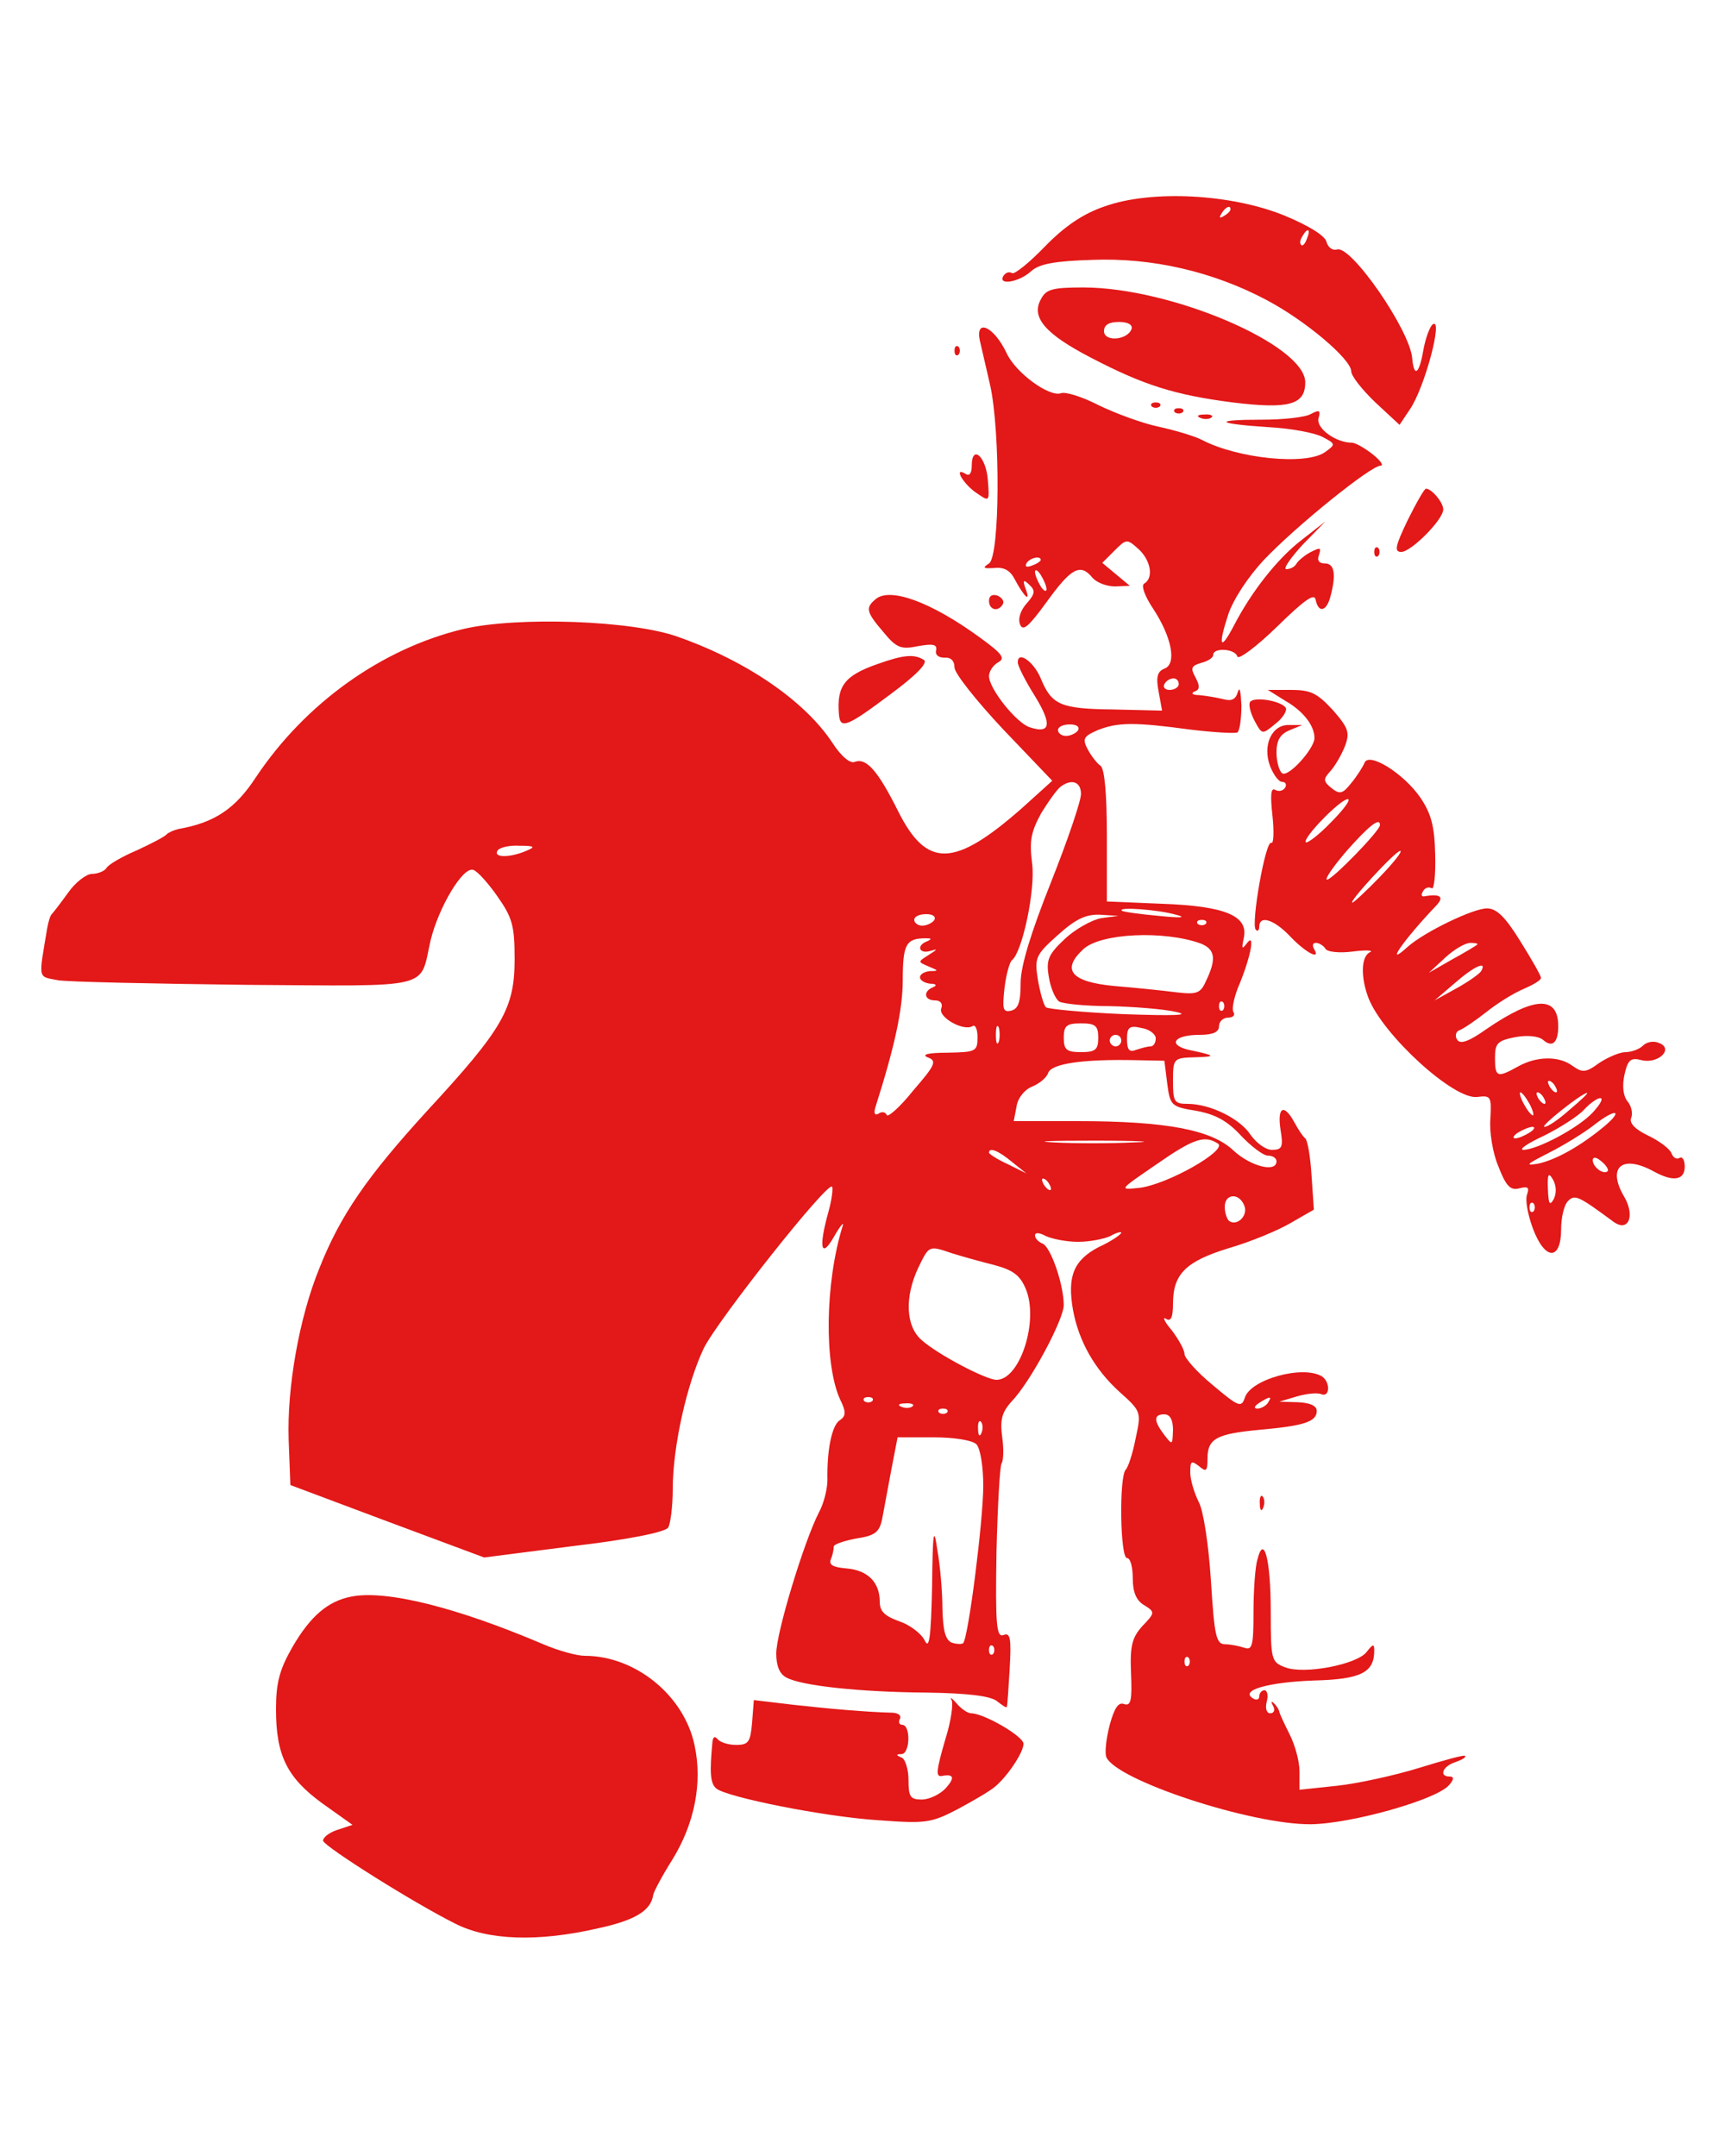 <?xml version="1.0" standalone="no"?>
<!DOCTYPE svg PUBLIC "-//W3C//DTD SVG 20010904//EN"
 "http://www.w3.org/TR/2001/REC-SVG-20010904/DTD/svg10.dtd">
<svg version="1.0" xmlns="http://www.w3.org/2000/svg"
 width="300pt" height="375pt" viewBox="0 0 300 375"
 preserveAspectRatio="xMidYMid meet">
<g transform="translate(0,375) scale(0.1,-0.1)"
fill="#e31818" stroke="none">
<path d="M1921 3391 c-38 -13 -70 -35 -104 -70 -27 -28 -53 -49 -57 -46 -5 3
-11 1 -15 -5 -10 -17 27 -11 48 8 14 13 41 18 107 20 103 4 209 -20 303 -70
68 -36 147 -103 147 -124 0 -8 19 -32 42 -54 l42 -39 18 27 c26 38 58 160 40
148 -5 -3 -13 -24 -17 -47 -7 -40 -16 -46 -19 -12 -4 49 -107 198 -131 189 -7
-2 -15 3 -18 13 -2 11 -32 29 -73 46 -93 38 -232 45 -313 16z m219 -5 c0 -3
-5 -8 -12 -12 -7 -4 -8 -3 -4 4 7 12 16 16 16 8z m133 -51 c-3 -9 -8 -14 -10
-11 -3 3 -2 9 2 15 9 16 15 13 8 -4z"/>
<path d="M1810 3229 c-17 -31 8 -60 87 -101 92 -48 146 -65 247 -78 98 -12
126 -4 126 35 0 65 -233 165 -386 165 -54 0 -65 -3 -74 -21z m158 -51 c-7 -20
-48 -23 -48 -4 0 11 9 16 26 16 16 0 24 -5 22 -12z"/>
<path d="M1704 3158 c3 -13 11 -48 18 -78 18 -81 17 -298 -2 -310 -12 -8 -10
-9 9 -8 17 2 28 -4 36 -20 16 -30 28 -41 19 -17 -6 16 -4 18 6 8 11 -10 10
-16 -4 -32 -11 -12 -16 -27 -12 -37 5 -13 15 -4 47 40 42 58 58 67 79 41 7 -8
24 -15 39 -15 l26 1 -24 20 -24 20 21 21 c21 21 22 21 42 3 21 -19 27 -50 10
-60 -6 -3 1 -22 15 -43 33 -50 42 -97 20 -105 -12 -5 -15 -14 -10 -40 l6 -33
-85 2 c-92 1 -107 8 -126 54 -12 29 -40 49 -40 28 0 -6 13 -32 30 -59 30 -49
27 -66 -9 -54 -23 7 -71 67 -71 89 0 8 7 19 16 24 13 7 7 15 -33 44 -84 61
-155 87 -180 66 -18 -15 -17 -22 13 -57 23 -28 31 -31 60 -25 27 5 34 3 32 -7
-2 -8 4 -13 15 -13 10 1 17 -5 17 -17 0 -10 38 -58 85 -108 l85 -89 -52 -47
c-118 -104 -166 -106 -216 -6 -35 70 -55 93 -75 86 -8 -4 -24 9 -40 34 -48 72
-148 141 -267 183 -79 29 -280 36 -374 14 -142 -34 -275 -129 -361 -258 -36
-55 -72 -79 -135 -90 -8 -2 -17 -6 -20 -9 -3 -4 -26 -16 -52 -28 -26 -11 -50
-25 -53 -31 -3 -5 -15 -10 -25 -10 -10 0 -29 -15 -41 -32 -13 -18 -26 -35 -29
-38 -3 -3 -6 -14 -8 -25 -15 -90 -17 -83 19 -90 19 -3 166 -6 328 -8 329 -2
300 -9 320 78 14 57 56 128 74 122 7 -2 26 -23 42 -46 26 -37 30 -51 30 -109
0 -86 -20 -121 -152 -264 -104 -114 -151 -181 -188 -275 -35 -86 -56 -207 -53
-297 l3 -79 168 -63 169 -63 156 20 c94 11 159 24 164 32 4 6 8 37 8 67 0 75
25 184 54 245 25 50 215 290 223 281 2 -2 0 -21 -6 -43 -18 -64 -13 -84 10
-43 11 19 18 27 14 16 -30 -98 -32 -238 -4 -300 11 -22 10 -29 0 -36 -14 -8
-23 -51 -22 -104 0 -15 -6 -41 -15 -57 -26 -51 -74 -209 -74 -245 0 -22 6 -36
18 -42 26 -14 125 -25 243 -26 73 -1 112 -6 123 -15 9 -7 16 -12 17 -10 1 2 3
33 5 67 3 53 1 63 -11 58 -12 -4 -14 17 -12 144 2 82 6 152 9 155 3 4 4 24 1
45 -4 30 -1 43 16 62 33 34 91 143 91 168 0 36 -23 102 -37 107 -7 3 -13 9
-13 14 0 6 8 5 19 -1 11 -5 36 -10 56 -10 20 0 45 5 56 10 10 6 19 8 19 6 0
-3 -17 -15 -39 -25 -44 -23 -55 -51 -45 -109 10 -55 38 -104 81 -143 38 -34
38 -35 28 -81 -5 -26 -13 -50 -17 -54 -12 -11 -10 -154 2 -154 6 0 10 -16 10
-35 0 -24 6 -39 20 -47 19 -12 19 -13 -3 -36 -18 -20 -22 -34 -20 -82 2 -47 0
-58 -12 -54 -10 4 -17 -7 -25 -36 -6 -23 -9 -48 -6 -56 16 -40 252 -118 356
-117 71 1 219 43 240 68 9 10 9 15 1 15 -19 0 -12 18 10 25 11 4 19 8 17 11
-2 2 -38 -8 -80 -21 -42 -13 -106 -27 -142 -31 l-66 -7 0 32 c0 18 -8 46 -17
64 -9 18 -17 35 -18 39 0 3 -4 10 -9 15 -5 5 -6 3 -2 -4 4 -7 2 -13 -5 -13 -6
0 -9 8 -6 20 3 11 1 20 -4 20 -5 0 -9 -5 -9 -11 0 -5 -5 -7 -11 -3 -23 14 26
28 106 31 82 2 105 14 105 52 0 12 -2 12 -13 -2 -16 -22 -109 -40 -142 -27
-24 9 -25 13 -25 97 0 91 -12 135 -23 91 -4 -12 -7 -54 -7 -92 0 -58 -2 -67
-16 -62 -9 3 -24 6 -33 6 -16 0 -19 14 -25 110 -4 63 -13 122 -21 137 -8 16
-15 39 -15 52 0 20 2 21 15 11 13 -11 15 -9 15 13 0 35 16 43 90 50 78 7 100
14 100 33 0 9 -12 14 -32 15 l-33 1 30 9 c17 5 36 7 43 4 15 -6 16 21 1 31
-33 20 -124 -5 -134 -37 -6 -18 -11 -16 -56 22 -27 22 -49 47 -49 54 0 7 -10
25 -22 41 -13 15 -17 25 -10 20 8 -5 12 2 12 26 0 52 22 74 97 97 38 11 86 31
108 44 l40 23 -4 59 c-2 33 -7 62 -11 65 -4 3 -12 15 -19 28 -18 33 -30 27
-24 -13 5 -30 3 -35 -15 -35 -11 0 -27 12 -37 26 -18 28 -70 54 -110 54 -23 0
-25 4 -25 40 0 39 1 40 38 41 38 1 37 3 -11 13 -37 9 -25 26 19 26 24 0 34 5
34 15 0 8 7 15 16 15 8 0 13 4 9 10 -3 5 1 24 8 42 21 49 31 97 16 78 -9 -12
-10 -11 -6 8 9 39 -32 56 -142 60 l-96 4 0 114 c0 73 -4 117 -11 122 -6 4 -16
17 -22 28 -10 19 -8 23 17 34 35 14 65 14 161 1 41 -5 78 -7 82 -5 4 3 7 24 7
47 -1 23 -3 34 -6 24 -4 -14 -11 -17 -26 -13 -12 3 -31 6 -42 7 -11 0 -14 3
-8 6 10 3 10 10 2 25 -9 16 -7 20 10 25 12 3 21 9 21 14 0 13 38 11 42 -3 2
-6 33 17 69 52 47 46 65 59 67 47 5 -24 19 -21 26 6 10 38 7 57 -10 57 -10 0
-14 5 -10 15 4 13 2 13 -14 5 -10 -5 -22 -15 -25 -20 -3 -6 -11 -10 -18 -10
-6 0 7 19 28 42 l40 41 -41 -32 c-43 -33 -88 -91 -118 -149 -24 -46 -28 -36
-10 19 9 27 35 66 62 95 56 59 186 164 203 164 6 0 0 9 -14 20 -14 11 -30 20
-36 20 -28 0 -62 25 -58 42 4 14 2 16 -13 8 -10 -6 -49 -10 -86 -10 -86 0 -80
-7 12 -13 39 -2 81 -10 94 -17 23 -12 23 -13 5 -26 -32 -24 -152 -12 -215 21
-14 7 -48 17 -76 23 -28 6 -74 23 -103 37 -29 15 -58 24 -66 21 -20 -7 -78 35
-94 69 -22 47 -55 62 -47 23z m106 -382 c0 -2 -7 -7 -16 -10 -8 -3 -12 -2 -9
4 6 10 25 14 25 6z m10 -51 c0 -5 -5 -3 -10 5 -5 8 -10 20 -10 25 0 6 5 3 10
-5 5 -8 10 -19 10 -25z m230 -165 c0 -5 -7 -10 -16 -10 -8 0 -12 5 -9 10 3 6
10 10 16 10 5 0 9 -4 9 -10z m-175 -80 c-3 -5 -13 -10 -21 -10 -8 0 -14 5 -14
10 0 6 9 10 21 10 11 0 17 -4 14 -10z m5 -111 c0 -12 -23 -80 -52 -153 -35
-88 -53 -146 -53 -176 0 -33 -4 -45 -17 -48 -14 -3 -15 3 -11 40 3 24 9 45 13
48 18 14 41 123 35 168 -5 40 -2 55 16 88 13 21 28 42 34 46 19 14 35 8 35
-13z m-965 -99 c-28 -12 -57 -12 -50 0 3 6 21 10 38 9 27 0 29 -2 12 -9z
m1130 -111 c20 -5 9 -6 -30 -2 -33 3 -62 7 -64 9 -8 7 63 2 94 -7z m-420 -9
c-3 -5 -13 -10 -21 -10 -8 0 -14 5 -14 10 0 6 9 10 21 10 11 0 17 -4 14 -10z
m290 3 c-16 -3 -45 -19 -63 -36 -29 -27 -33 -37 -28 -66 3 -19 11 -38 18 -43
7 -4 47 -8 88 -8 41 -1 93 -5 115 -10 27 -6 -2 -7 -90 -4 -71 3 -133 9 -136
12 -4 4 -10 25 -14 48 -6 38 -4 43 34 77 31 28 49 37 74 36 l32 -2 -30 -4z
m182 -10 c-4 -3 -10 -3 -14 0 -3 4 0 7 7 7 7 0 10 -3 7 -7z m-9 -34 c25 -10
28 -26 10 -64 -10 -23 -16 -25 -52 -21 -23 3 -71 8 -108 11 -75 7 -93 28 -54
64 30 28 140 33 204 10z m-475 4 c-20 -7 -15 -23 5 -17 13 4 13 3 -3 -7 -19
-12 -19 -12 0 -20 17 -7 18 -8 3 -8 -10 -1 -18 -5 -18 -11 0 -5 8 -10 18 -11
10 0 12 -3 5 -6 -18 -7 -16 -23 3 -23 10 0 14 -6 11 -14 -6 -15 38 -40 54 -31
5 4 9 -5 9 -19 0 -25 -3 -26 -52 -27 -33 0 -46 -3 -35 -8 17 -6 14 -13 -25
-58 -23 -29 -45 -48 -46 -42 -2 5 -9 6 -14 2 -7 -4 -9 1 -5 13 33 104 47 168
47 220 0 62 6 72 40 72 10 0 11 -1 3 -5z m514 -120 c-4 -3 -7 0 -7 7 0 7 3 10
7 7 3 -4 3 -10 0 -14z m-390 -55 c-3 -7 -5 -2 -5 12 0 14 2 19 5 13 2 -7 2
-19 0 -25z m173 7 c0 -21 -5 -25 -30 -25 -25 0 -30 4 -30 25 0 21 5 25 30 25
25 0 30 -4 30 -25z m100 -1 c0 -8 -4 -14 -9 -14 -5 0 -16 -3 -25 -6 -12 -5
-16 0 -16 19 0 20 4 24 25 19 14 -2 25 -11 25 -18z m-60 -4 c0 -5 -4 -10 -10
-10 -5 0 -10 5 -10 10 0 6 5 10 10 10 6 0 10 -4 10 -10z m80 -75 c5 -38 7 -40
50 -47 33 -6 54 -17 78 -43 18 -19 39 -35 47 -35 8 0 15 -4 15 -10 0 -20 -45
-9 -75 19 -38 36 -117 51 -272 51 l-110 0 5 26 c2 14 14 29 27 34 12 5 25 15
28 24 6 16 60 24 152 22 l50 -1 5 -40z m-58 -102 c-40 -2 -103 -2 -140 0 -37
2 -4 3 73 3 77 0 107 -2 67 -3z m146 -2 c18 -11 -87 -71 -136 -77 -37 -4 -36
-4 28 40 66 46 85 52 108 37z m-358 -32 l25 -20 -32 16 c-18 8 -33 18 -33 20
0 10 16 4 40 -16z m65 -39 c3 -5 4 -10 1 -10 -3 0 -8 5 -11 10 -3 6 -4 10 -1
10 3 0 8 -4 11 -10z m339 -37 c7 -17 -12 -36 -26 -27 -4 3 -8 14 -8 25 0 23
25 25 34 2z m-508 -83 c16 -5 48 -14 72 -20 34 -9 46 -18 56 -42 23 -55 -10
-158 -51 -158 -18 0 -102 44 -130 69 -28 24 -30 75 -6 126 19 39 18 39 59 25z
m-139 -257 c-4 -3 -10 -3 -14 0 -3 4 0 7 7 7 7 0 10 -3 7 -7z m688 -3 c-3 -5
-12 -10 -18 -10 -7 0 -6 4 3 10 19 12 23 12 15 0z m-618 -6 c-3 -3 -12 -4 -19
-1 -8 3 -5 6 6 6 11 1 17 -2 13 -5z m60 -11 c-4 -3 -10 -3 -14 0 -3 4 0 7 7 7
7 0 10 -3 7 -7z m393 -30 c-1 -27 -1 -27 -15 -9 -19 25 -19 36 0 36 10 0 15
-10 15 -27z m-333 -5 c-3 -8 -6 -5 -6 6 -1 11 2 17 5 13 3 -3 4 -12 1 -19z
m-9 -20 c7 -7 12 -39 12 -72 0 -61 -26 -265 -35 -274 -2 -2 -11 -2 -20 1 -11
5 -15 21 -16 59 0 29 -4 76 -9 103 -6 42 -8 31 -9 -65 -2 -90 -5 -110 -13 -93
-6 12 -26 27 -44 33 -25 9 -34 17 -34 34 0 34 -21 55 -58 58 -23 2 -31 6 -27
16 3 7 5 17 5 22 0 4 18 10 39 14 33 5 40 11 45 33 3 16 10 54 16 86 l11 57
63 0 c35 0 67 -5 74 -12z m29 -365 c-4 -3 -7 0 -7 7 0 7 3 10 7 7 3 -4 3 -10
0 -14z m340 -20 c-4 -3 -7 0 -7 7 0 7 3 10 7 7 3 -4 3 -10 0 -14z"/>
<path d="M1660 3140 c0 -7 3 -10 7 -7 3 4 3 10 0 14 -4 3 -7 0 -7 -7z"/>
<path d="M2003 3043 c4 -3 10 -3 14 0 3 4 0 7 -7 7 -7 0 -10 -3 -7 -7z"/>
<path d="M2043 3033 c4 -3 10 -3 14 0 3 4 0 7 -7 7 -7 0 -10 -3 -7 -7z"/>
<path d="M2088 3023 c7 -3 16 -2 19 1 4 3 -2 6 -13 5 -11 0 -14 -3 -6 -6z"/>
<path d="M1690 2940 c0 -13 -4 -19 -11 -14 -22 13 -3 -19 20 -34 22 -15 22
-15 19 23 -3 41 -28 63 -28 25z"/>
<path d="M2448 2845 c-21 -44 -24 -55 -11 -55 17 0 73 56 73 74 0 12 -20 36
-30 36 -3 0 -17 -25 -32 -55z"/>
<path d="M2390 2790 c0 -7 3 -10 7 -7 3 4 3 10 0 14 -4 3 -7 0 -7 -7z"/>
<path d="M1720 2705 c0 -16 16 -20 24 -6 3 5 -1 11 -9 15 -9 3 -15 0 -15 -9z"/>
<path d="M1526 2595 c-57 -20 -71 -38 -67 -87 2 -27 13 -23 89 34 46 34 66 55
59 60 -17 11 -36 9 -81 -7z"/>
<path d="M2237 2530 c31 -18 50 -44 49 -65 -2 -19 -45 -67 -56 -60 -5 3 -10
20 -10 36 0 21 6 32 23 39 l22 9 -23 0 c-30 1 -47 -35 -33 -72 6 -15 15 -27
21 -27 6 0 8 -5 5 -10 -4 -6 -11 -7 -17 -4 -8 5 -9 -9 -5 -45 3 -28 2 -49 -2
-47 -10 6 -36 -143 -27 -151 3 -4 6 -1 6 5 0 21 26 13 55 -18 27 -28 53 -41
40 -20 -3 6 -2 10 4 10 5 0 13 -5 16 -10 3 -6 25 -8 48 -5 23 3 36 2 30 -1
-16 -7 -17 -43 -3 -80 25 -64 148 -177 189 -172 24 3 25 1 23 -38 -2 -22 4
-60 14 -83 13 -34 21 -42 36 -38 15 4 18 2 14 -10 -4 -9 1 -36 10 -60 21 -56
49 -56 49 -1 0 20 5 42 12 49 12 12 18 9 79 -36 26 -19 38 10 19 43 -31 52 -4
75 52 44 33 -18 53 -15 53 9 0 11 -4 18 -9 15 -5 -3 -11 0 -14 8 -3 8 -22 22
-41 31 -23 11 -33 22 -29 31 3 8 0 21 -7 29 -7 9 -9 26 -5 45 6 27 11 31 30
26 29 -7 57 20 30 30 -9 4 -21 2 -28 -5 -6 -6 -20 -11 -30 -11 -10 0 -31 -9
-46 -19 -23 -17 -29 -17 -46 -5 -24 18 -63 17 -95 -1 -36 -20 -40 -19 -40 15
0 25 4 30 35 36 21 4 41 2 49 -5 16 -14 26 -4 26 24 0 54 -42 52 -125 -5 -31
-22 -46 -27 -51 -18 -4 6 -2 14 4 16 6 2 27 16 46 31 20 16 49 34 66 41 16 7
30 15 30 19 0 4 -16 32 -36 64 -26 42 -41 57 -58 57 -24 0 -109 -41 -138 -67
-42 -38 -7 12 48 70 17 17 10 23 -19 18 -5 -1 -6 3 -2 9 3 6 10 8 15 5 4 -3 7
24 6 58 -1 50 -7 72 -26 100 -29 42 -90 80 -97 60 -3 -7 -13 -23 -23 -35 -15
-19 -20 -20 -34 -9 -15 12 -15 16 -2 30 8 9 19 28 25 43 9 24 6 32 -21 63 -27
29 -38 35 -72 35 l-41 0 32 -20z m78 -210 c-21 -22 -41 -37 -44 -35 -6 7 60
75 73 75 6 0 -7 -18 -29 -40z m85 -5 c0 -10 -83 -95 -92 -95 -5 0 10 22 34 50
39 44 58 59 58 45z m0 -90 c-24 -25 -46 -45 -48 -45 -8 0 74 89 83 90 5 0 -11
-20 -35 -45z m169 -118 c-2 -2 -22 -14 -44 -26 l-40 -23 28 26 c15 14 35 26
44 26 9 0 14 -1 12 -3z m7 -46 c-3 -5 -23 -19 -43 -30 l-38 -21 35 30 c33 29
57 40 46 21z m129 -201 c3 -5 4 -10 1 -10 -3 0 -8 5 -11 10 -3 6 -4 10 -1 10
3 0 8 -4 11 -10z m-45 -30 c6 -11 8 -20 6 -20 -3 0 -10 9 -16 20 -6 11 -8 20
-6 20 3 0 10 -9 16 -20z m25 10 c3 -5 4 -10 1 -10 -3 0 -8 5 -11 10 -3 6 -4
10 -1 10 3 0 8 -4 11 -10z m45 -20 c-19 -17 -38 -30 -44 -30 -9 0 64 58 74 59
3 0 -11 -13 -30 -29z m40 -5 c-25 -27 -97 -65 -121 -65 -8 1 9 12 37 25 28 14
59 34 69 45 10 11 23 20 28 20 6 0 0 -11 -13 -25z m19 -25 c-40 -33 -82 -57
-114 -64 -24 -4 -20 -1 17 18 26 13 62 35 80 49 38 30 53 27 17 -3z m-129 -10
c-8 -5 -19 -10 -25 -10 -5 0 -3 5 5 10 8 5 20 10 25 10 6 0 3 -5 -5 -10z m136
-67 c-7 -7 -26 7 -26 19 0 6 6 6 15 -2 9 -7 13 -15 11 -17z m-94 -49 c-7 -12
-9 -8 -10 18 -1 26 1 30 9 16 6 -11 6 -24 1 -34z m-35 -21 c-4 -3 -7 0 -7 7 0
7 3 10 7 7 3 -4 3 -10 0 -14z"/>
<path d="M2174 2529 c-3 -5 1 -20 8 -33 13 -24 13 -24 36 -5 13 10 21 23 18
28 -8 12 -55 20 -62 10z"/>
<path d="M2191 1134 c0 -11 3 -14 6 -6 3 7 2 16 -1 19 -3 4 -6 -2 -5 -13z"/>
<path d="M611 973 c-41 -8 -71 -34 -102 -87 -23 -40 -29 -63 -29 -109 0 -80
19 -119 81 -164 l52 -37 -27 -9 c-15 -5 -25 -14 -24 -19 4 -11 156 -107 230
-144 57 -29 144 -32 248 -8 65 14 92 31 96 58 1 6 16 34 33 61 39 63 53 134
39 199 -18 87 -103 156 -191 156 -14 0 -46 9 -72 20 -150 64 -273 95 -334 83z"/>
<path d="M1655 793 c3 -7 -1 -36 -10 -65 -17 -58 -18 -69 -7 -67 21 4 23 -3 7
-21 -10 -11 -29 -20 -42 -20 -20 0 -23 5 -23 34 0 19 -6 37 -12 39 -10 4 -10
6 0 6 15 1 16 51 1 51 -5 0 -7 5 -4 10 3 6 -2 10 -12 11 -44 1 -113 7 -175 14
l-67 8 -3 -39 c-3 -34 -6 -39 -28 -39 -14 0 -28 5 -32 10 -5 6 -8 4 -9 -5 -5
-53 -4 -72 7 -81 19 -15 187 -49 282 -55 81 -6 91 -5 137 19 28 15 57 32 65
39 22 18 50 60 50 75 0 13 -69 53 -91 53 -6 0 -18 8 -26 18 -8 9 -12 11 -8 5z"/>
</g>
</svg>

